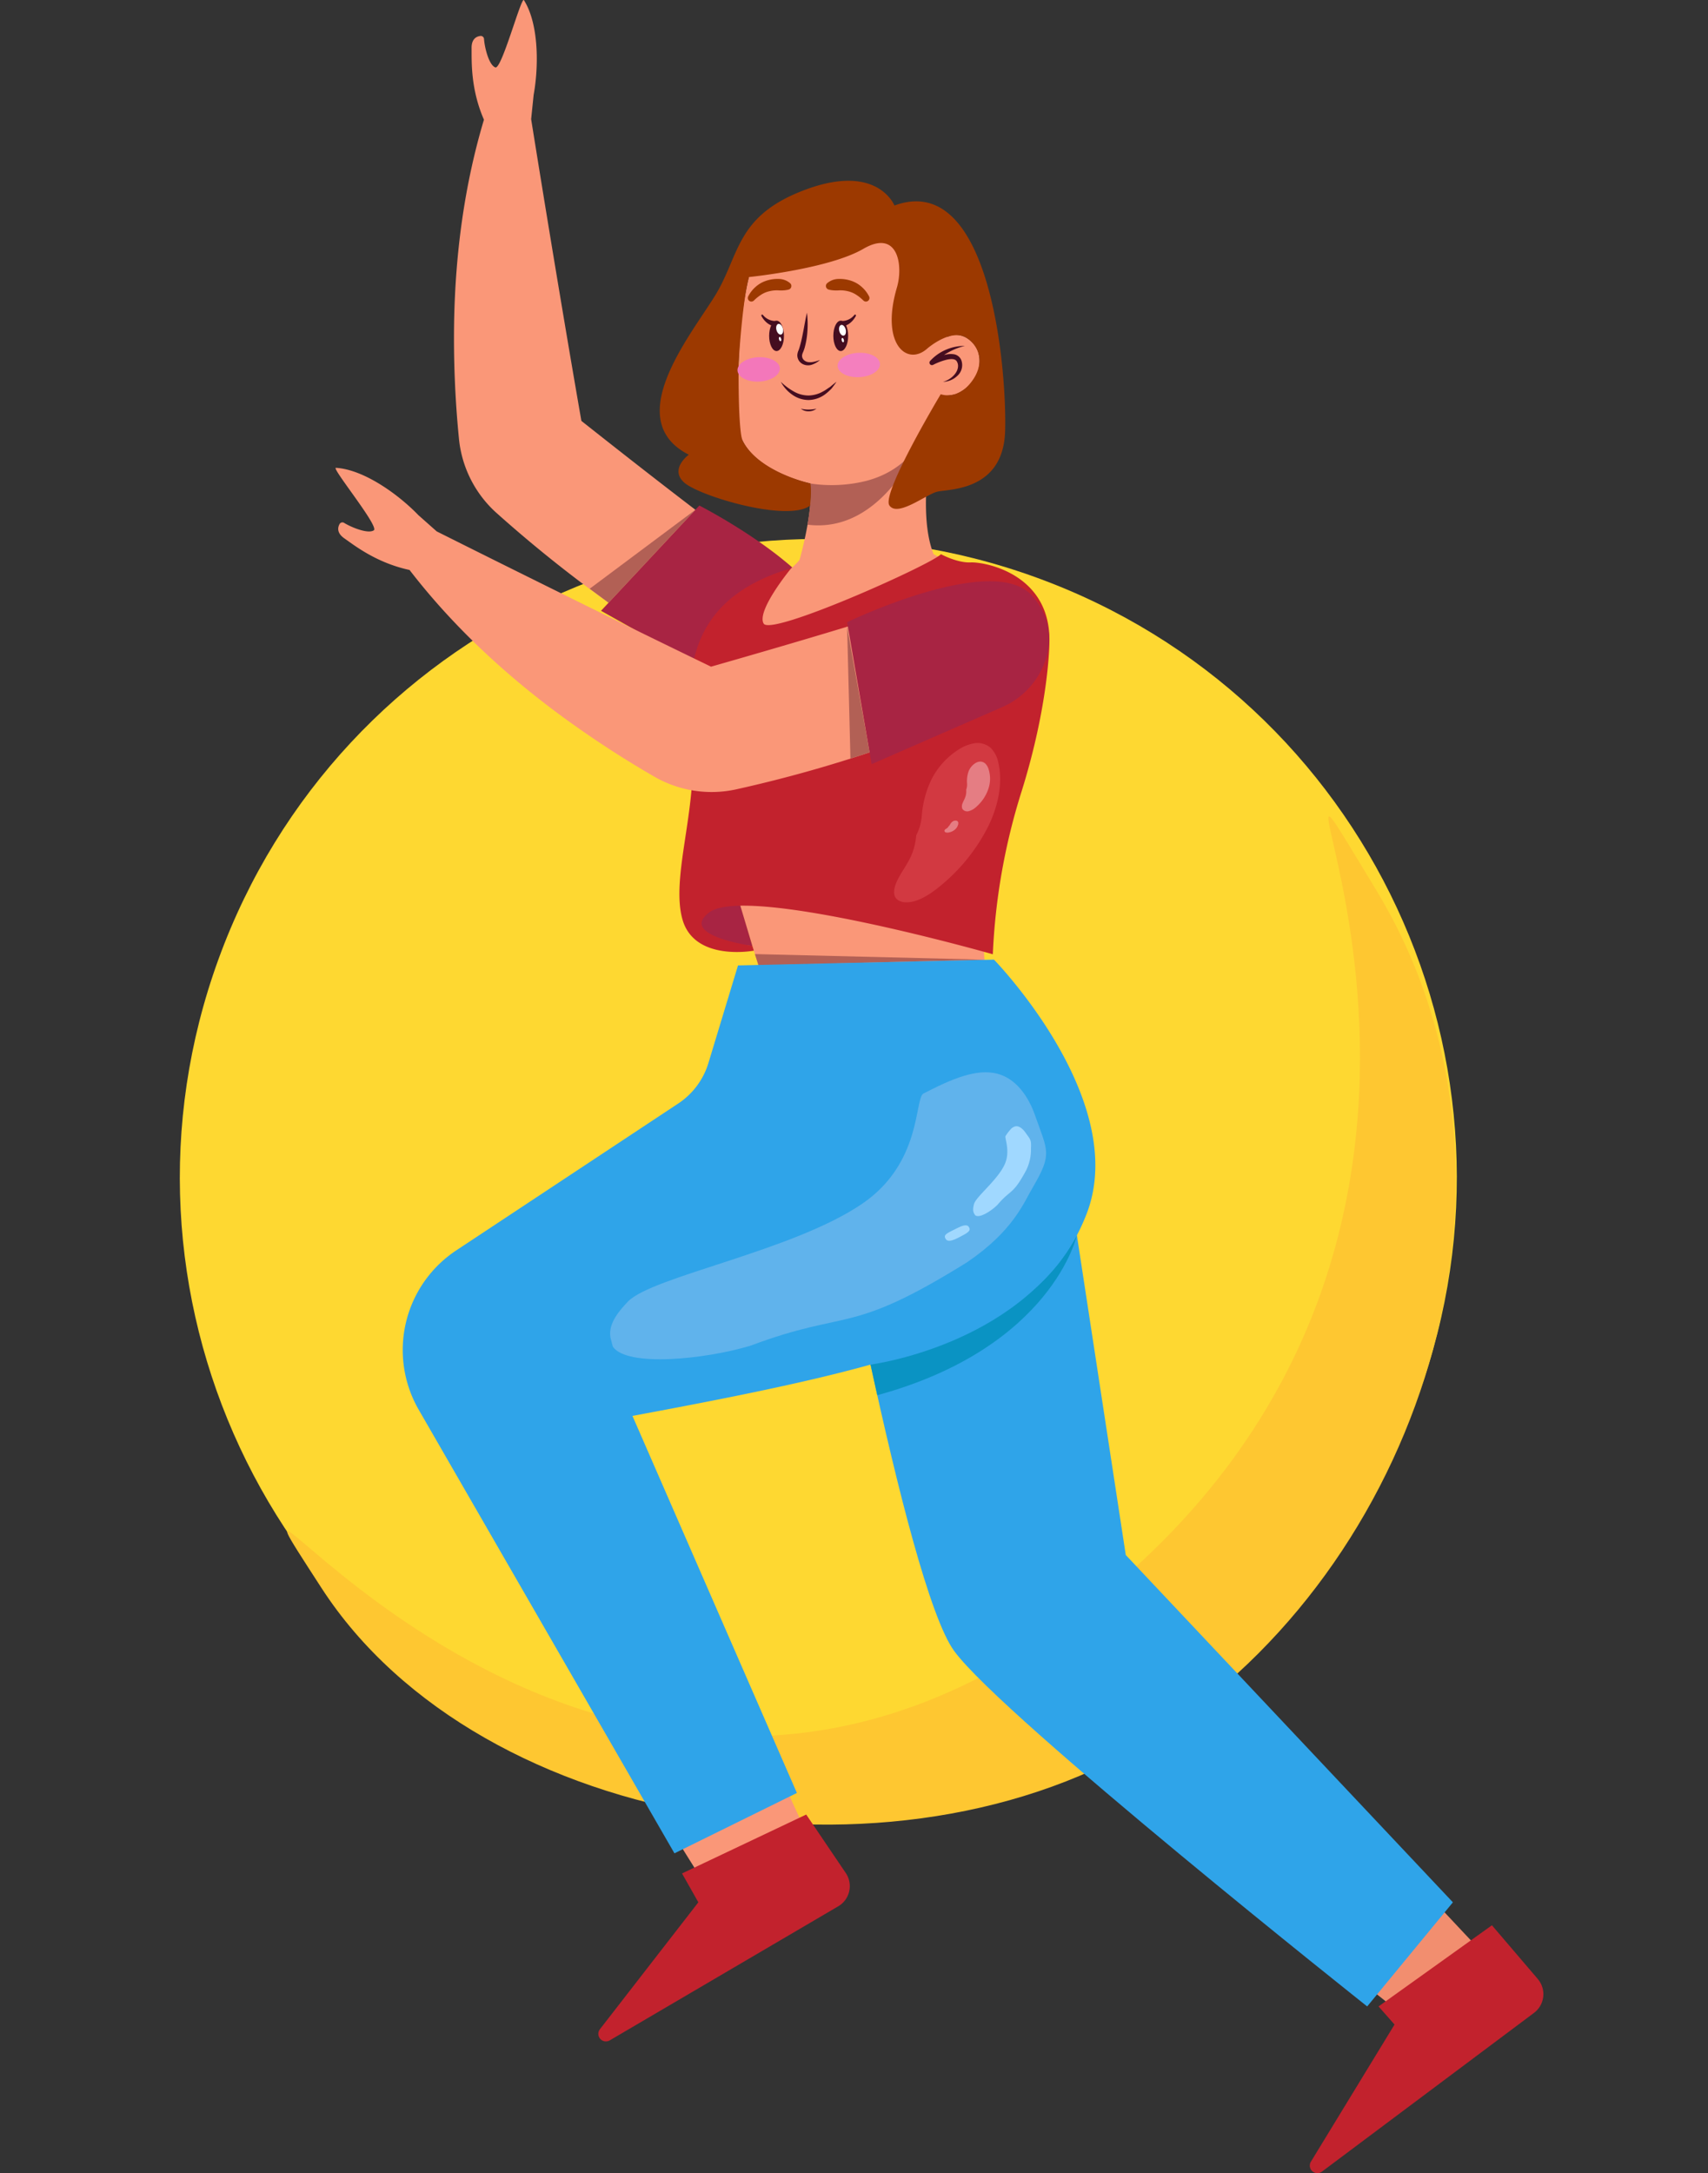 <svg xmlns="http://www.w3.org/2000/svg" width="740.675" height="942.212" viewBox="0 0 740.675 942.212">
  <rect x="0" y="0" width="740.675" height="942.212" fill="#333333" stroke="none"/>
  <g id="girl" transform="translate(-1082.379 -2930.546)">
    <g id="yellow_circle" data-name="yellow circle" transform="translate(1870.732 3170.507) rotate(98)">
      <path id="yellow_circle-2" data-name="yellow circle" d="M276.846,0c152.9,0,276.846,123.948,276.846,276.846S429.744,553.693,276.846,553.693,0,429.744,0,276.846,123.948,0,276.846,0Z" transform="matrix(0.978, 0.208, -0.208, 0.978, 115.119, 63.272)" fill="#fed831"/>
      <path id="yellow_shadow" data-name="yellow shadow" d="M288.745.132c134.2,4.328,268.751,138.2,261.8,265.263s13.816-212.742-264.55-202.38S-9.153,384.286,2.641,241.315,154.548-4.2,288.745.132Z" transform="matrix(0.695, 0.719, -0.719, 0.695, 342.574, 0)" fill="#fec731"/>
    </g>
    <g id="girl-2" data-name="girl" transform="translate(1227.902 2930.546)">
      <g id="Group_272" data-name="Group 272" transform="translate(0)">
        <g id="Group_259" data-name="Group 259" transform="translate(51.339)">
          <g id="Group_257" data-name="Group 257">
            <path id="Path_10861" data-name="Path 10861" d="M200.188,369.96a89.965,89.965,0,0,0-17.028-14.6c-16.912-11.563-48.526-36.018-81.31-61.952-10.968-63.035-21.222-127.3-21.785-130.84l1.083-10.531c2.207-12.076,2.342-30.657-4.206-41.042-1.136-1.8-9.64,30.137-12.4,29.152s-4.621-8.428-4.914-12.312a1.408,1.408,0,0,0-1.568-1.329c-1.6.186-3.863,1.171-3.825,5.254.057,5.654-.475,17.705,5.358,31.05C51,191.516,47.285,220.933,46.684,249.288a440.4,440.4,0,0,0,2.075,51.84,49.7,49.7,0,0,0,16.213,32.124,576.9,576.9,0,0,0,51.8,41.231c14.9,10.594,27.836,18.9,37.085,24.785,11.7,7.483,21.448,9.964,29.322,9.863C203.244,408.871,213.394,385.052,200.188,369.96Z" transform="translate(-46.595 -110.917)" fill="#fa9778"/>
            <path id="Path_10862" data-name="Path 10862" d="M167.021,237.8c-2.578,11.894-9.891,17.844-17.419,20.816a34.36,34.36,0,0,1-29.221-2.427L106.819,248.6,66.853,226.176l42.635-45.635s20.967,10.71,37.658,24.609c.818.667,1.606,1.335,2.4,2.031,6.432,5.616,11.985,11.654,15.08,17.661C166.929,229.242,167.93,233.611,167.021,237.8Z" transform="translate(-3.076 38.644)" fill="#a82443"/>
          </g>
          <g id="Group_258" data-name="Group 258" transform="translate(58.861 221.02)">
            <path id="Path_10863" data-name="Path 10863" d="M111.132,181.123,73.478,221.431l-8.186-6.072Z" transform="translate(-65.292 -181.123)" fill="#b26055"/>
          </g>
        </g>
        <g id="Group_267" data-name="Group 267" transform="translate(149.106 222.203)">
          <g id="Group_261" data-name="Group 261">
            <path id="Path_10864" data-name="Path 10864" d="M106.966,377.874S91.288,328.9,83.934,296.406s-5.39-65.333,13.654-76.777,29.076-11.777,34.948-34.456l35.209-3.674s5.739,21.911,33.968,22.9a29.942,29.942,0,0,1,19.528,7.76c7.341,6.9,13.65,19.843,9.511,44.02-8.28,48.352-28.859,90.944-25.683,120.41Z" transform="translate(-72.67 -181.499)" fill="#fa9778"/>
            <g id="Group_260" data-name="Group 260" transform="translate(0 18.07)">
              <path id="Path_10865" data-name="Path 10865" d="M103.009,253.52,97.6,235.475S82.254,234.527,80.657,243C80.657,243,77.947,252.031,103.009,253.52Z" transform="translate(-71.373 -83.69)" fill="#a82443"/>
              <path id="Path_10866" data-name="Path 10866" d="M126.125,193.334s-15.231,18.432-11.944,24,73.1-25.793,76.884-30.09c0,0,7.068,3.841,12.885,3.564s35.146,4.779,34.135,35.124c0,0-.164,26.287-12.136,64.43A272.972,272.972,0,0,0,213.559,360.7S107.1,330.363,90.665,342.5c-13.735,10.143,18.621,14.57,18.621,14.57l.642,2.068s-25.585,4.858-30.9-13.351,6.573-48.044,4.045-76.113S78.9,207.267,126.125,193.334Z" transform="translate(-77.65 -187.239)" fill="#c2222d"/>
            </g>
          </g>
          <g id="Group_266" data-name="Group 266" transform="translate(32.743 191.454)">
            <path id="Path_10868" data-name="Path 10868" d="M187.6,244.726l-98,2.508-1.554-4.92Z" transform="translate(-88.051 -242.314)" fill="#b26055"/>
          </g>
        </g>
        <g id="Group_271" data-name="Group 271" transform="translate(0 202.832)">
          <g id="Group_268" data-name="Group 268">
            <path id="Path_10869" data-name="Path 10869" d="M312.663,226.372a90.144,90.144,0,0,0-21.8,5.311c-19.257,6.983-57.564,18.388-97.756,29.879-57.586-27.874-115.757-57.047-118.968-58.656l-7.921-7.023c-8.519-8.84-23.526-19.792-35.782-20.535-2.125-.126,18.848,25.415,16.443,27.08-2.424,1.672-9.545-1.165-12.87-3.2a1.409,1.409,0,0,0-1.993.5c-.781,1.407-1.306,3.822,2.034,6.174,4.618,3.249,14.1,10.675,28.314,13.732,18.306,23.743,40.041,43.942,62.727,60.983A440.576,440.576,0,0,0,168.4,309.183a49.7,49.7,0,0,0,35.549,5.582,577.572,577.572,0,0,0,63.712-18.011c17.3-5.918,31.588-11.579,41.77-15.653,12.9-5.135,20.6-11.607,25.119-18.061C346.046,246.6,332.629,224.454,312.663,226.372Z" transform="translate(-30.287 -175.346)" fill="#fa9778"/>
            <path id="Path_10870" data-name="Path 10870" d="M100.75,208.716l10.625,61.54L167.6,245.71a34.366,34.366,0,0,0,19.588-21.823c2.194-7.782,1.854-17.23-6.057-26.457C164.44,177.958,100.75,208.716,100.75,208.716Z" transform="translate(121.078 -141.782)" fill="#a82443"/>
          </g>
          <g id="Group_269" data-name="Group 269" transform="translate(221.827 68.894)">
            <path id="Path_10871" data-name="Path 10871" d="M100.75,197.23l9.745,54.474-8.3,2.7Z" transform="translate(-100.75 -197.23)" fill="#b26055"/>
          </g>
        </g>
      </g>
      <g id="Group_283" data-name="Group 283" transform="translate(140.575 78.381)">
        <path id="Path_10873" data-name="Path 10873" d="M127.427,158.559a27.584,27.584,0,0,0-7.448,2.978,21.466,21.466,0,0,0-5.95,4.955l-1.344-1.659a24.668,24.668,0,0,1,6.366-2.484,9.49,9.49,0,0,1,3.677-.17,4.158,4.158,0,0,1,3.176,2.569,6.242,6.242,0,0,1-1.794,6.844,9.079,9.079,0,0,1-6.164,2.518,9.771,9.771,0,0,0,5.2-3.384c1.259-1.583,1.76-3.633.941-5.182-.589-1.489-2.572-1.448-4.555-1a27.657,27.657,0,0,0-5.808,2.2l-.06.028a1.078,1.078,0,0,1-1.288-1.687,19.712,19.712,0,0,1,6.929-4.9A20.231,20.231,0,0,1,127.427,158.559Z" transform="translate(4.873 -86.961)" fill="#450d20"/>
        <path id="Path_10874" data-name="Path 10874" d="M189.89,203.886c-1.527-4.792-6.646-8.632-11.746-7.364a8.951,8.951,0,0,0-1.5.617c.689-16.748-1.75-35.086-13.389-45.2-25.04-21.776-60.967-14.154-68.589,5.443-5.922,15.221-8.034,32.9-8.667,50.125-.283,7.335-.3,14.611-.217,21.555,0,.74.022,1.458.022,2.179a28.358,28.358,0,0,0,1.177,9.186c3.96,11.258,20.01,18.2,30.852,20.447a45.733,45.733,0,0,0,38.911-9.841,50.58,50.58,0,0,0,16.682-28.384,22.336,22.336,0,0,0,6.784-.674,17.345,17.345,0,0,0,7.9-6.6A13.8,13.8,0,0,0,189.89,203.886Z" transform="translate(-51.756 -129.471)" fill="#fa9778"/>
        <g id="Group_280" data-name="Group 280" transform="translate(38.195 42.558)">
          <g id="Group_276" data-name="Group 276" transform="translate(5.849 15.456)">
            <g id="Group_274" data-name="Group 274" transform="translate(0 0.001)">
              <path id="Path_10877" data-name="Path 10877" d="M96.437,161.664c0,3.636-1.439,6.583-3.214,6.583s-3.214-2.947-3.214-6.583,1.439-6.583,3.214-6.583S96.437,158.028,96.437,161.664Z" transform="translate(-86.617 -152.441)" fill="#450d20"/>
              <path id="Path_10878" data-name="Path 10878" d="M88.972,154.8a9.515,9.515,0,0,0,2.175,2.808,7.667,7.667,0,0,0,3.365,1.741l.054.013a1.191,1.191,0,1,0,.22-2.349A6.946,6.946,0,0,1,89.63,154.4l-.025-.025a.384.384,0,0,0-.633.425Z" transform="translate(-88.931 -154.242)" fill="#450d20"/>
            </g>
            <g id="Group_275" data-name="Group 275" transform="translate(31.236)">
              <path id="Path_10879" data-name="Path 10879" d="M98.853,161.664c0,3.636,1.439,6.583,3.214,6.583s3.214-2.947,3.214-6.583-1.439-6.583-3.214-6.583S98.853,158.028,98.853,161.664Z" transform="translate(-98.853 -152.44)" fill="#450d20"/>
              <path id="Path_10880" data-name="Path 10880" d="M106.113,154.4a6.946,6.946,0,0,1-5.157,2.613,1.189,1.189,0,1,0-.094,2.377,1.254,1.254,0,0,0,.309-.028l.06-.013a7.667,7.667,0,0,0,3.365-1.741,9.513,9.513,0,0,0,2.175-2.808.386.386,0,0,0-.17-.516.38.38,0,0,0-.466.091Z" transform="translate(-96.993 -154.242)" fill="#450d20"/>
            </g>
          </g>
          <g id="Group_277" data-name="Group 277" transform="translate(14.306 44.591)">
            <path id="Path_10881" data-name="Path 10881" d="M91.617,163.5a15.783,15.783,0,0,0,4.848,5.512,12.3,12.3,0,0,0,7.2,2.386,12.451,12.451,0,0,0,7.162-2.471,23.372,23.372,0,0,0,2.777-2.468c.756-.976,1.5-1.949,2.16-2.959-.995.727-1.9,1.5-2.811,2.251-1.011.614-1.914,1.372-2.94,1.886a13.25,13.25,0,0,1-6.356,1.807,12.949,12.949,0,0,1-6.381-1.722A27.665,27.665,0,0,1,91.617,163.5Z" transform="translate(-91.617 -163.497)" fill="#450d20"/>
            <path id="Path_10882" data-name="Path 10882" d="M94.376,167.2a5.273,5.273,0,0,0,3.384,1.146,5.532,5.532,0,0,0,3.387-1.146,17.587,17.587,0,0,1-3.391.381A14.712,14.712,0,0,1,94.376,167.2Z" transform="translate(-85.69 -155.534)" fill="#450d20"/>
          </g>
          <g id="Group_279" data-name="Group 279" transform="translate(0)">
            <g id="Group_278" data-name="Group 278">
              <path id="Path_10883" data-name="Path 10883" d="M98.375,151.182a7.652,7.652,0,0,1,4.98-1.845,15.373,15.373,0,0,1,5.3.756,12.9,12.9,0,0,1,4.672,2.676,13.572,13.572,0,0,1,3.189,4.086,1.538,1.538,0,0,1-2.383,1.883l-.132-.12a19.017,19.017,0,0,0-3.173-2.522,11.1,11.1,0,0,0-3.507-1.439,13.476,13.476,0,0,0-3.8-.368,14.727,14.727,0,0,1-4.061-.236l-.406-.1a1.61,1.61,0,0,1-.686-2.77Z" transform="translate(-63.962 -149.333)" fill="#9c3900"/>
              <path id="Path_10884" data-name="Path 10884" d="M105.415,151.182a7.652,7.652,0,0,0-4.98-1.845,15.4,15.4,0,0,0-5.308.756,12.948,12.948,0,0,0-4.672,2.676,13.561,13.561,0,0,0-3.186,4.086,1.538,1.538,0,0,0,2.383,1.883l.132-.12a18.891,18.891,0,0,1,3.173-2.522,11.1,11.1,0,0,1,3.507-1.439,13.476,13.476,0,0,1,3.8-.368,14.727,14.727,0,0,0,4.061-.236l.406-.1a1.61,1.61,0,0,0,.686-2.77Z" transform="translate(-87.073 -149.333)" fill="#9c3900"/>
            </g>
          </g>
          <path id="Path_10885" data-name="Path 10885" d="M98.062,153.978c-.57,2.478-.988,4.943-1.448,7.382-.475,2.43-.922,4.861-1.615,7.165-.161.579-.34,1.149-.545,1.7a6.062,6.062,0,0,0-.56,2.122,4.288,4.288,0,0,0,2.308,3.9,5.186,5.186,0,0,0,4.2.224,10.246,10.246,0,0,0,3.324-1.986c-2.308.869-5.006,1.543-6.627.318a2.537,2.537,0,0,1-1.143-2.349A4.868,4.868,0,0,1,96.435,171q.373-.921.652-1.861a35.038,35.038,0,0,0,1.209-7.571A40.22,40.22,0,0,0,98.062,153.978Z" transform="translate(-72.429 -139.354)" fill="#450d20"/>
          <path id="Path_10886" data-name="Path 10886" d="M127.427,158.559a27.584,27.584,0,0,0-7.448,2.978,21.466,21.466,0,0,0-5.95,4.955l-1.344-1.659a24.668,24.668,0,0,1,6.366-2.484,9.49,9.49,0,0,1,3.677-.17,4.158,4.158,0,0,1,3.176,2.569,6.242,6.242,0,0,1-1.794,6.844,9.079,9.079,0,0,1-6.164,2.518,9.771,9.771,0,0,0,5.2-3.384c1.259-1.583,1.76-3.633.941-5.182-.589-1.489-2.572-1.448-4.555-1a27.657,27.657,0,0,0-5.808,2.2l-.06.028a1.078,1.078,0,0,1-1.288-1.687,19.712,19.712,0,0,1,6.929-4.9A20.231,20.231,0,0,1,127.427,158.559Z" transform="translate(-33.322 -129.519)" fill="#450d20"/>
        </g>
        <g id="Group_281" data-name="Group 281" transform="translate(60.324 91.991)">
          <path id="Path_10887" data-name="Path 10887" d="M152.525,234.936c-8.6-21.776,2.131-63.718,3.088-69.335.044-.2.066-.371.11-.567L97.37,197.848a15.471,15.471,0,0,1,1.763,6.422v.022c.523,5.2-.217,11.824-1.262,17.856A166.512,166.512,0,0,1,94.1,238.5Z" transform="translate(-94.102 -165.035)" fill="#fa9778"/>
          <path id="Path_10888" data-name="Path 10888" d="M95.3,207.262c31.724,4,47.792-33.88,48.381-35.3-5.856,9.3-14.349,14-22.645,16.244a62.156,62.156,0,0,1-24.278,1.24c-.063-.022-.129-.022-.2-.044C97.084,194.61,96.344,201.23,95.3,207.262Z" transform="translate(-91.531 -150.148)" fill="#b26055"/>
        </g>
        <g id="Group_282" data-name="Group 282">
          <path id="Path_10889" data-name="Path 10889" d="M196.776,228.372S171,271.332,174.518,276.554s15.823-4.678,20.69-5.922,28.774-.047,29.508-26.41-6.268-113.056-48-97.681c0,0-7.193-18.395-38.212-7.011s-28.629,28.535-39.783,46.416-40.4,53.764-11.173,68.633c0,0-8.509,6.142-2.062,12.023s44.877,17.394,54.68,10.024c0,0,.649-6.366.129-9.586,0,0-22.446-4.839-29.429-18.568,0,0-1.949-2.352-1.716-33.836,0,0,1.549-26.684,4.492-37.082,0,0,34.579-3.5,49.58-12.227s17.4,7.131,14.563,16.783c-7.212,24.54,4.42,34.252,13.143,26.46,0,0,10.3-9.016,17.1-4.606,6.265,4.067,7.993,12.256,1.2,20.095a13.878,13.878,0,0,1-5.934,4.149A10.415,10.415,0,0,1,196.776,228.372Z" transform="translate(-74.94 -135.814)" fill="#9c3900"/>
        </g>
      </g>
      <g id="Group_291" data-name="Group 291" transform="translate(29.125 416.069)">
        <g id="Group_287" data-name="Group 287" transform="translate(182.305 59.409)">
          <path id="Path_10890" data-name="Path 10890" d="M398.619,639.472c-2.418-4.206-17.129-14.123-25.95-19.811h0L219.439,456.448l-29.3-190.412h-89.75c.519,5.9,1.08,11.941,1.713,18.221,1.294,12.967,5.541,33.912,11.642,59.6,7.76,32.772,18.555,73.276,30.153,114.863a131.966,131.966,0,0,0,42.928,66.142c16.839,13.962,36.644,30.342,49.41,40.781,57.384,46.851,104.67,84.389,108.693,87.578l-.422.586s-11.45,36.852-33.521,49.986a3.933,3.933,0,0,0-2.031,3.457c.072,1.924.973,4.4,4.839,5.327a3.814,3.814,0,0,0,3.233-.759L396.7,649.288A7.636,7.636,0,0,0,398.619,639.472Z" transform="translate(-91.134 -253.176)" fill="#f28e6f"/>
          <path id="Path_10891" data-name="Path 10891" d="M194.3,411.252l6.929,7.858-36.26,59.446a3.281,3.281,0,0,0,3.167,4.968h0a3.252,3.252,0,0,0,1.6-.636l91.9-68.784a10.142,10.142,0,0,0,1.706-14.758l-19.877-23.277Z" transform="translate(46.557 -16.812)" fill="#c2222d"/>
          <g id="Group_286" data-name="Group 286">
            <path id="Path_10892" data-name="Path 10892" d="M97.447,274.811S133.1,473.566,154.34,502.393s179.032,154,179.032,154l37.173-45.141L228.687,460.668,199.1,267.224S107.307,251.294,97.447,274.811Z" transform="translate(-97.447 -261.951)" fill="#2fa4e9"/>
            <g id="Group_284" data-name="Group 284" transform="translate(20.554 60.095)">
              <path id="Path_10893" data-name="Path 10893" d="M103.976,337.112s63.224-8.075,89.483-56.072c0,0-10.738,48.62-86.558,69.344Z" transform="translate(-103.976 -281.04)" fill="#0a93c3"/>
            </g>
          </g>
        </g>
        <g id="Group_290" data-name="Group 290" transform="translate(0 0)">
          <path id="Path_10895" data-name="Path 10895" d="M331.491,317.477c-9.936-42.538-44.1-74.4-44.1-74.4-98.345,36.566-191.121,107.6-231.9,141.314a38.286,38.286,0,0,0-10.436,45.412c38.03,83.375,115.427,205.322,125.07,220.424l0,.006s-15.649,35.275-39.1,45.758a3.926,3.926,0,0,0-2.418,3.2c-.151,1.917.456,4.48,4.187,5.855a3.821,3.821,0,0,0,3.3-.381l86.4-52.864a7.638,7.638,0,0,0,3.047-9.526c-1.911-4.451-7.505-14.44-15.586-21.115-4.637-10.055-71.06-154.174-80.2-179.592-.872-2.44,4.442-4.033,5.83-4.606A168.574,168.574,0,0,1,165,428.377q8.117-1.417,16.068-3.066c44.3-9.139,84.54-23.117,111.265-33.588A64.169,64.169,0,0,0,331.491,317.477Z" transform="translate(-35.123 -243.08)" fill="#fa9778"/>
          <path id="Path_10896" data-name="Path 10896" d="M102.774,386.358l7.08,12.514-42.679,55.02a3.281,3.281,0,0,0,2.594,5.292h0a3.275,3.275,0,0,0,1.659-.45l99.012-58.087a10.143,10.143,0,0,0,3.343-14.475l-17.151-25.355Z" transform="translate(18.337 9.836)" fill="#c2222d"/>
          <g id="Group_289" data-name="Group 289">
            <path id="Path_10897" data-name="Path 10897" d="M184.925,245.589l111.007-2.509s59.424,60.983,40.082,110.434-72.067,64.247-196.86,87.383l71.309,163.48-53.1,26.174L46.463,438.215a51.826,51.826,0,0,1-5.358-38.527h0a51.8,51.8,0,0,1,21.659-30.562l96.255-63.671a32.273,32.273,0,0,0,13.074-17.545Z" transform="translate(-39.538 -243.08)" fill="#2fa4e9"/>
          </g>
        </g>
      </g>
    </g>
    <g id="hightlights" transform="translate(1345.632 3248.174)">
      <path id="Path_10088" data-name="Path 10088" d="M23.481,18.108A26.513,26.513,0,0,1,14.3,24.2c-2.726,1.131-5.735,1.967-8.4,3.154S.831,30.186.174,32.231C-.737,35.069,2.043,38.007,5.9,39.5s8.549,1.8,13.049,1.715a79.191,79.191,0,0,0,32.558-7.357c9.325-4.536,16.38-10.977,19.887-18.156a12.669,12.669,0,0,0,1.581-7.053A8.633,8.633,0,0,0,68.427,2.3,17.711,17.711,0,0,0,62.833.41,32.977,32.977,0,0,0,43.964,3.122a44.044,44.044,0,0,0-13.008,9.669,22.081,22.081,0,0,1-6.911,4.776" transform="translate(104.347 45.965) rotate(-39)" fill="#d23941"/>
      <path id="Path_10161" data-name="Path 10161" d="M6.53,6.528a7.576,7.576,0,0,1-2.554,2.2c-.758.408-1.595.709-2.337,1.137A3.122,3.122,0,0,0,.048,11.62a2.516,2.516,0,0,0,1.592,2.621,7.762,7.762,0,0,0,3.629.618,17.966,17.966,0,0,0,9.055-2.652,13.563,13.563,0,0,0,5.531-6.545,5.706,5.706,0,0,0,.44-2.543A3.213,3.213,0,0,0,19.03.827a4.219,4.219,0,0,0-1.556-.68,7.322,7.322,0,0,0-5.248.978A13.107,13.107,0,0,0,8.609,4.611,6.4,6.4,0,0,1,6.687,6.333" transform="translate(146.558 24.174) rotate(-40)" fill="#e57d83"/>
      <path id="Path_10162" data-name="Path 10162" d="M2.071,2.07a2.4,2.4,0,0,1-.81.7c-.24.129-.506.225-.741.361a.99.99,0,0,0-.5.558.8.8,0,0,0,.5.831,2.462,2.462,0,0,0,1.151.2,5.7,5.7,0,0,0,2.872-.841A4.3,4.3,0,0,0,6.3,1.8,1.809,1.809,0,0,0,6.436.989a1.019,1.019,0,0,0-.4-.727A1.338,1.338,0,0,0,5.542.047a2.322,2.322,0,0,0-1.664.31A4.157,4.157,0,0,0,2.73,1.462a2.03,2.03,0,0,1-.61.546" transform="translate(145.775 38.879) rotate(-8)" fill="#e57d83"/>
      <path id="Path_9981" data-name="Path 9981" d="M2.08,140.547c7.467,8.008,40.555-.225,59.028-8.747,40.351-21.95,41.358-9.921,87.967-48.887C167.218,66.45,169.805,53.9,172.88,46.584c6.349-15.56,4.167-16.1-3.573-31.086C165.538,8.28,159.29,1.156,150.76.125c-4.86-.562-9.621.844-13.985,2.812-5.951,2.718-11.307,6.468-16.564,10.124-3.67,2.531,3.67,30-19.837,51.182-26.978,24.466-85.5,43.683-94.524,55.963C2.08,125.455-1.788,131.923.89,137.735" transform="translate(20.014 126.803) rotate(8)" fill="#60b3ec"/>
      <path id="Path_10163" data-name="Path 10163" d="M.371,33.171c1.332,1.89,7.234-.053,10.53-2.064,7.2-5.181,7.378-2.342,15.692-11.538a20.083,20.083,0,0,0,4.247-8.574c1.132-3.672.743-3.8-.637-7.337C29.53,1.954,28.415.273,26.893.029A3.813,3.813,0,0,0,24.4.693a19.306,19.306,0,0,0-2.955,2.389c-.655.6.655,7.08-3.539,12.08C13.093,20.937,2.653,25.472,1.043,28.37.371,29.609-.319,31.136.159,32.508" transform="matrix(0.97, -0.242, 0.242, 0.97, 151.242, 177.162)" fill="#a0d8ff"/>
      <path id="Path_10164" data-name="Path 10164" d="M2.584.047C3.822.256,3.949,2.04,3.949,6.379s-1.115,5.166-2.677,4.942S.026,8.838.026,4.5,1.345-.162,2.584.047Z" transform="matrix(0.454, 0.891, -0.891, 0.454, 156.061, 212.671)" fill="#a0d8fe"/>
    </g>
    <g id="Cheek" transform="matrix(0.999, -0.052, 0.052, 0.999, 1401.923, 3085.906)">
      <ellipse id="Ellipse_131" data-name="Ellipse 131" cx="9.194" cy="5.282" rx="9.194" ry="5.282" transform="translate(0 0)" fill="#f377ba"/>
      <ellipse id="Ellipse_132" data-name="Ellipse 132" cx="9.194" cy="5.282" rx="9.194" ry="5.282" transform="translate(43.438 0.347)" fill="#f47fbe"/>
    </g>
    <g id="hightlights-2" data-name="hightlights" transform="translate(1418.472 3070.605)">
      <g id="hightlights-3" data-name="hightlights" transform="translate(27.297 0.487)">
        <ellipse id="hightlights-4" data-name="hightlights" cx="1.427" cy="2.378" rx="1.427" ry="2.378" transform="translate(0 0.69) rotate(-14)" fill="#fff"/>
        <ellipse id="hightlights-5" data-name="hightlights" cx="0.476" cy="0.951" rx="0.476" ry="0.951" transform="translate(1.383 6.112) rotate(-14)" fill="#fff"/>
      </g>
      <g id="hightlights-6" data-name="hightlights" transform="matrix(1, -0.017, 0.017, 1, 0, 0.068)">
        <ellipse id="hightlights-7" data-name="hightlights" cx="1.427" cy="2.378" rx="1.427" ry="2.378" transform="translate(0 0.69) rotate(-14)" fill="#fff"/>
        <ellipse id="hightlights-8" data-name="hightlights" cx="0.476" cy="0.951" rx="0.476" ry="0.951" transform="translate(1.383 6.112) rotate(-14)" fill="#fff"/>
      </g>
    </g>
  </g>
</svg>
